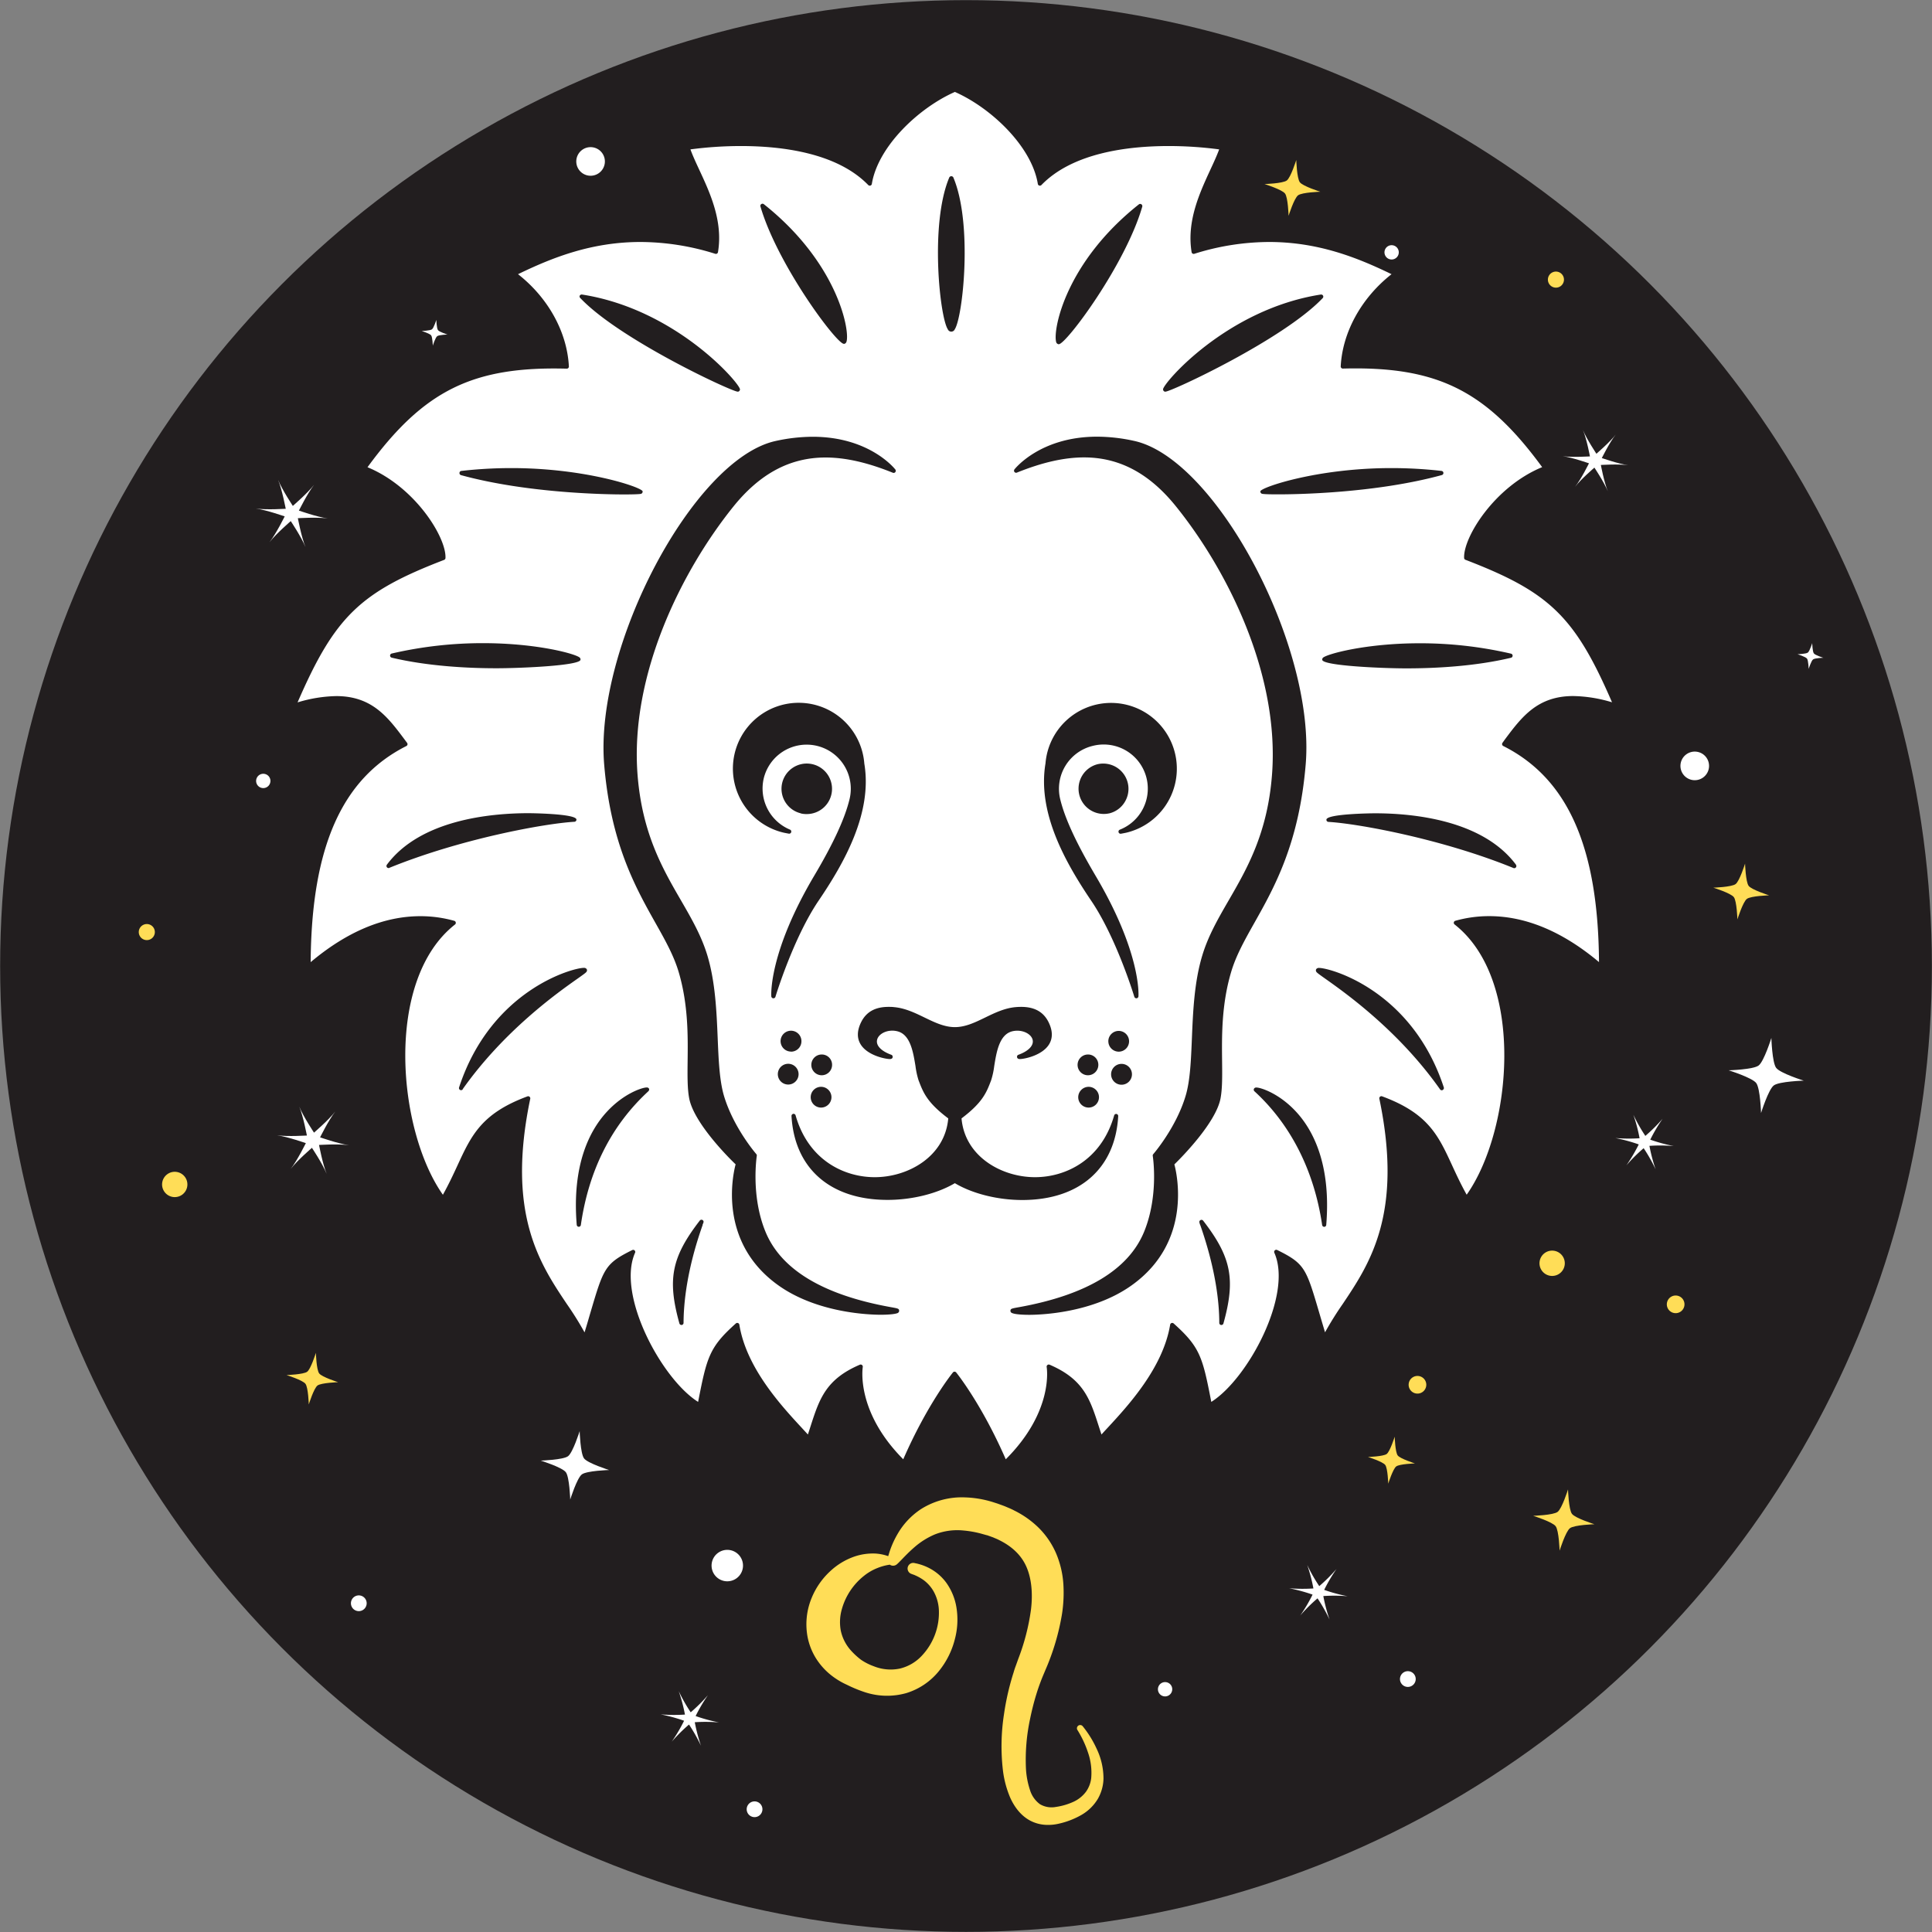 <svg xmlns="http://www.w3.org/2000/svg" viewBox="0 0 832.09 832.09"><rect x="0" y="0" width="832.09" height="832.09" fill="#808080" stroke="none"/><defs><style>.cls-1{fill:#221e1f;}.cls-2{fill:#FFDD57;}.cls-2,.cls-3,.cls-4{fill-rule:evenodd;}.cls-3{fill:#fff;}.cls-4,.cls-5{fill:#FFDD57;}</style></defs><title>Element 5</title><g id="Ebene_2" data-name="Ebene 2"><g id="Layer_3" data-name="Layer 3"><circle class="cls-1" cx="416.05" cy="416.05" r="415.99"/><path class="cls-2" d="M669.23,538.68a5.45,5.45,0,1,0,4.66,6.14A5.45,5.45,0,0,0,669.23,538.68Z"/><path class="cls-2" d="M76,504.73a5.45,5.45,0,1,0,4.66,6.14A5.45,5.45,0,0,0,76,504.73Z"/><path class="cls-3" d="M756.38,466.45c1.76,2.32,2.08,12.91,2.08,12.91s3.17-10.11,5.48-11.87,12.91-2.07,12.91-2.07-10.11-3.17-11.87-5.49-2.07-12.9-2.07-12.9-3.17,10.11-5.49,11.87-12.9,2.07-12.9,2.07,10.11,3.17,11.86,5.48Z"/><path class="cls-4" d="M670,657.32c1.43,1.88,1.7,10.53,1.7,10.53s2.58-8.25,4.47-9.68,10.53-1.7,10.53-1.7-8.25-2.59-9.68-4.47-1.69-10.53-1.69-10.53-2.59,8.25-4.48,9.68-10.53,1.69-10.53,1.69,8.25,2.59,9.68,4.48Z"/><path class="cls-4" d="M131.56,596c1.21,1.59,1.43,8.87,1.43,8.87s2.18-7,3.77-8.16,8.87-1.42,8.87-1.42-6.95-2.18-8.16-3.77-1.42-8.87-1.42-8.87-2.18,7-3.77,8.16-8.87,1.42-8.87,1.42,7,2.18,8.15,3.77Z"/><path class="cls-3" d="M296.75,742.75a71.68,71.68,0,0,1,5.16,9.12,72.14,72.14,0,0,1-2.68-10.13,70.89,70.89,0,0,1,10.48.09,70.05,70.05,0,0,1-10.11-2.75,70.87,70.87,0,0,1,5.31-9,70.73,70.73,0,0,1-7.43,7.39,71.68,71.68,0,0,1-5.16-9.12A70.67,70.67,0,0,1,295,738.45a70.89,70.89,0,0,1-10.48-.09,70.05,70.05,0,0,1,10.11,2.75,70.3,70.3,0,0,1-5.31,9,72.36,72.36,0,0,1,7.43-7.38Z"/><path class="cls-3" d="M707.9,494.51a69.16,69.16,0,0,1,5.16,9.12,71.54,71.54,0,0,1-2.67-10.13,70.73,70.73,0,0,1,10.47.09,70.46,70.46,0,0,1-10.11-2.75,71.61,71.61,0,0,1,5.31-9,71.31,71.31,0,0,1-7.43,7.38,71.68,71.68,0,0,1-5.16-9.12,70.67,70.67,0,0,1,2.68,10.13,70.75,70.75,0,0,1-10.47-.09,70.46,70.46,0,0,1,10.11,2.75,72.17,72.17,0,0,1-5.32,9,72.36,72.36,0,0,1,7.43-7.38Z"/><path class="cls-3" d="M567.46,688.41a71.28,71.28,0,0,1,5.16,9.11,70.32,70.32,0,0,1-2.68-10.12,70.32,70.32,0,0,1,10.48.08,68.76,68.76,0,0,1-10.11-2.74,70.15,70.15,0,0,1,5.31-9,71.77,71.77,0,0,1-7.43,7.39A70.4,70.4,0,0,1,563,674a70.1,70.1,0,0,1,2.67,10.13,70.73,70.73,0,0,1-10.47-.09,72.42,72.42,0,0,1,10.11,2.74,70.15,70.15,0,0,1-5.31,9,69.2,69.2,0,0,1,7.43-7.38Z"/><path class="cls-3" d="M134.34,494.35s4.52,6.72,6.35,11.22c-1.83-4.5-3.27-12.5-3.29-12.46s8.08-.56,12.89.11c-4.81-.67-12.46-3.42-12.44-3.38s3.56-7.27,6.54-11.11c-3,3.84-9.19,9.08-9.15,9.09s-4.52-6.72-6.35-11.22c1.83,4.5,3.27,12.5,3.29,12.46s-8.07.55-12.89-.11c4.82.66,12.46,3.42,12.44,3.38s-3.55,7.27-6.53,11.11c3-3.84,9.18-9.08,9.14-9.09Z"/><path class="cls-3" d="M125.22,224.43s4.52,6.72,6.36,11.21c-1.84-4.49-3.27-12.49-3.3-12.46s8.08-.55,12.89.11c-4.81-.66-12.46-3.42-12.44-3.38s3.56-7.27,6.54-11.11c-3,3.84-9.19,9.08-9.15,9.09s-4.52-6.72-6.35-11.22c1.83,4.5,3.27,12.5,3.3,12.46s-8.08.56-12.9-.11c4.82.67,12.46,3.42,12.45,3.38s-3.56,7.28-6.54,11.11c3-3.83,9.19-9.08,9.14-9.08Z"/><path class="cls-3" d="M155,687.15a3.39,3.39,0,1,0,2.89,3.81A3.39,3.39,0,0,0,155,687.15Z"/><path class="cls-3" d="M325.45,775.87a3.39,3.39,0,1,0,2.89,3.81A3.39,3.39,0,0,0,325.45,775.87Z"/><path class="cls-3" d="M606.81,719.79a3.39,3.39,0,1,0,2.89,3.82A3.38,3.38,0,0,0,606.81,719.79Z"/><path class="cls-3" d="M314.15,667.57a6.77,6.77,0,1,0,5.79,7.64A6.77,6.77,0,0,0,314.15,667.57Z"/><path class="cls-2" d="M722.2,558a3.8,3.8,0,1,0,3.25,4.28A3.79,3.79,0,0,0,722.2,558Z"/><path class="cls-2" d="M611,592.64a3.8,3.8,0,1,0,3.25,4.28A3.79,3.79,0,0,0,611,592.64Z"/><path class="cls-3" d="M243.7,634.06c1.59,2.11,1.89,11.76,1.89,11.76s2.89-9.21,5-10.81,11.76-1.89,11.76-1.89-9.22-2.89-10.81-5-1.89-11.75-1.89-11.75-2.89,9.21-5,10.8-11.76,1.89-11.76,1.89,9.21,2.89,10.81,5Z"/><path class="cls-4" d="M596.6,630.93c1.1,1.44,1.3,8.07,1.3,8.07s2-6.33,3.43-7.42,8.07-1.3,8.07-1.3-6.32-2-7.42-3.43-1.3-8.08-1.3-8.08-2,6.33-3.43,7.43-8.08,1.3-8.08,1.3,6.33,2,7.43,3.43Z"/><path class="cls-4" d="M746.74,386.38c1.3,1.72,1.54,9.59,1.54,9.59s2.36-7.51,4.07-8.82,9.59-1.54,9.59-1.54-7.51-2.36-8.81-4.07-1.55-9.59-1.55-9.59-2.35,7.51-4.07,8.81-9.59,1.55-9.59,1.55,7.51,2.35,8.82,4.07Z"/><path class="cls-4" d="M553.44,83.35c1.3,1.71,1.54,9.59,1.54,9.59s2.36-7.52,4.08-8.82,9.59-1.54,9.59-1.54-7.52-2.36-8.82-4.08-1.54-9.59-1.54-9.59-2.36,7.52-4.08,8.82-9.59,1.54-9.59,1.54,7.52,2.36,8.82,4.08Z"/><path class="cls-3" d="M686.68,201.39s4.12,6.11,5.79,10.21c-1.67-4.1-3-11.38-3-11.35s7.36-.5,11.74.1c-4.38-.6-11.34-3.11-11.33-3.07s3.24-6.63,6-10.12c-2.72,3.49-8.37,8.27-8.33,8.27s-4.11-6.12-5.78-10.21c1.67,4.09,3,11.38,3,11.35s-7.36.5-11.74-.1c4.38.6,11.34,3.11,11.33,3.07s-3.24,6.63-6,10.12c2.72-3.49,8.37-8.27,8.33-8.27Z"/><path class="cls-3" d="M599.77,105.63a3.08,3.08,0,1,0,2.64,3.48A3.08,3.08,0,0,0,599.77,105.63Z"/><path class="cls-3" d="M502.2,724.49a3.08,3.08,0,1,0,2.64,3.47A3.06,3.06,0,0,0,502.2,724.49Z"/><path class="cls-3" d="M113.81,333.29a3.08,3.08,0,1,0,2.63,3.47A3.06,3.06,0,0,0,113.81,333.29Z"/><path class="cls-3" d="M730.74,323.76a6.16,6.16,0,1,0,5.27,6.95A6.15,6.15,0,0,0,730.74,323.76Z"/><path class="cls-3" d="M255.19,63.43a6.16,6.16,0,1,0,5.27,6.94A6.16,6.16,0,0,0,255.19,63.43Z"/><path class="cls-2" d="M63.66,398a3.46,3.46,0,1,0,3,3.9A3.46,3.46,0,0,0,63.66,398Z"/><path class="cls-2" d="M670.6,117a3.46,3.46,0,1,0,2.95,3.9A3.46,3.46,0,0,0,670.6,117Z"/><path class="cls-3" d="M778.26,283.66c.6.79.71,4.43.71,4.43s1.09-3.47,1.89-4.08,4.43-.71,4.43-.71-3.47-1.09-4.08-1.88-.71-4.44-.71-4.44-1.09,3.48-1.88,4.08-4.44.71-4.44.71,3.48,1.09,4.08,1.89Z"/><path class="cls-3" d="M185.69,144.43c.6.8.71,4.44.71,4.44s1.09-3.48,1.89-4.08,4.43-.71,4.43-.71-3.47-1.09-4.08-1.89-.71-4.43-.71-4.43-1.09,3.47-1.88,4.07-4.44.72-4.44.72,3.48,1.09,4.08,1.88Z"/><path class="cls-3" d="M694.28,302.47c-16-37-27-47.51-63.12-61.37a.88.88,0,0,1-.58-.8c-.41-8.91,13.13-30.69,33.61-39.11-24.38-33.32-45.63-43.52-85.83-42.45a.93.93,0,0,1-.68-.28.9.9,0,0,1-.25-.68c.78-14.77,8.93-29.51,21.89-39.69-15-7.29-31.78-13.87-52.77-13.87a108.11,108.11,0,0,0-32.17,5.09.93.93,0,0,1-.75-.09.89.89,0,0,1-.42-.63c-2.18-13.33,3.49-25.53,8-35.33,1.47-3.16,2.86-6.17,3.87-8.92a165,165,0,0,0-21.75-1.44c-17.59,0-41.36,2.91-54.8,16.79a.92.92,0,0,1-.93.24.9.9,0,0,1-.62-.72C444.34,63,426.81,46.45,411.26,39.59c-15.58,6.87-33.12,23.46-35.77,39.62a.89.89,0,0,1-.62.72.92.92,0,0,1-.93-.24C360.5,65.81,336.71,62.9,319.12,62.9a165,165,0,0,0-21.76,1.44c1,2.75,2.4,5.76,3.87,8.92,4.56,9.8,10.22,22,8,35.33a.92.92,0,0,1-.42.63.94.94,0,0,1-.75.09,108.16,108.16,0,0,0-32.17-5.09c-20.94,0-37.76,6.58-52.78,13.87,13,10.18,21.12,24.92,21.9,39.69a.92.92,0,0,1-.93,1c-40.19-1.07-61.45,9.13-85.8,42.45,20.46,8.42,34,30.2,33.58,39.11a.9.9,0,0,1-.58.8c-36.09,13.86-47.07,24.37-63.12,61.37a60.57,60.57,0,0,1,16.67-2.71c15.45,0,22.24,9.09,29.43,18.71l1.07,1.44a.92.92,0,0,1,.16.75.9.9,0,0,1-.48.61c-27.75,14-40.87,43.56-41.21,93.07,15.63-13.14,31.52-19.79,47.24-19.79a53.67,53.67,0,0,1,14.61,2,.88.88,0,0,1,.64.7.9.9,0,0,1-.33.89c-30.55,24-24.8,88.62-5.21,116.39,2.55-4.57,4.52-8.82,6.27-12.61,6-13,10.36-22.43,30.14-29.76a.89.89,0,0,1,.91.16.91.91,0,0,1,.3.88c-10.34,49.46,4.16,71.07,15.8,88.44a138.32,138.32,0,0,1,7.59,12.16c1-3.22,1.81-6.07,2.56-8.61,5.62-19,6.2-21,18-26.85a.9.9,0,0,1,1,.16.89.89,0,0,1,.2,1c-8.05,18.13,11.42,54.35,27.15,64.24,3.78-19.31,4.81-23.56,16.25-33.78a.87.87,0,0,1,.91-.18.89.89,0,0,1,.6.71c3,18.58,18,34.84,27,44.55.9,1,1.74,1.88,2.52,2.74q.6-1.82,1.14-3.51c3.8-11.77,6.55-20.27,21.24-26.55a.91.91,0,0,1,1.25,1c0,.19-3.17,19,17.44,39.74,10.44-23.93,21.28-37.27,21.39-37.4a.91.91,0,0,1,.7-.34,1,1,0,0,1,.71.34c.11.13,10.91,13.47,21.35,37.4C454,607.7,450.83,589,450.79,588.76a.9.9,0,0,1,.33-.87.92.92,0,0,1,.93-.13c14.65,6.28,17.4,14.78,21.19,26.54.37,1.14.75,2.31,1.15,3.52.78-.86,1.62-1.77,2.52-2.74,9-9.71,24-26,27.06-44.55a.91.91,0,0,1,1.51-.53c11.44,10.24,12.45,14.49,16.21,33.78,15.74-9.89,35.2-46.11,27.15-64.24a.91.91,0,0,1,1.24-1.18c11.87,5.87,12.45,7.86,18.06,26.89.74,2.53,1.58,5.37,2.54,8.56a142,142,0,0,1,7.58-12.15c11.65-17.37,26.15-39,15.81-88.45a.9.9,0,0,1,.29-.87.89.89,0,0,1,.91-.16c19.8,7.33,24.14,16.73,30.14,29.74,1.75,3.8,3.72,8.06,6.27,12.63,19.61-27.78,25.35-92.45-5.2-116.39a.93.93,0,0,1-.34-.89.91.91,0,0,1,.65-.7,53.62,53.62,0,0,1,14.61-2c15.72,0,31.62,6.65,47.27,19.79-.33-49.52-13.47-79.12-41.25-93.07a.93.93,0,0,1-.32-1.36l1-1.4c7.21-9.64,14-18.75,29.47-18.75A60.56,60.56,0,0,1,694.28,302.47Zm-95-100.87a191.65,191.65,0,0,1,21.58,1.22.91.91,0,0,1,.14,1.78c-28.82,7.9-63.43,8.31-70.09,8.31h0c-2.55,0-6.92,0-7.53-.31a1,1,0,0,1-.56-1C543.09,209.9,567.28,201.6,599.23,201.6Zm-30.41-74.74a.91.91,0,0,1,.8,1.53c-17,17.88-65.26,40.3-67.76,40.3l-.23,0a1.07,1.07,0,0,1-.77-1C500.91,165.13,528.24,133.2,568.82,126.86ZM490.52,88a.9.9,0,0,1,1.07,0,.92.92,0,0,1,.37,1c-7.23,25-32.75,59.25-35.94,59.25l-.19,0a1.34,1.34,0,0,1-1-1.16C453.53,141.52,459.16,112.84,490.52,88ZM408.88,76.35a1,1,0,0,1,1.68,0c8.46,19.87,4.15,60.17.65,65.47a1.62,1.62,0,0,1-3,0C404.73,136.53,400.42,96.23,408.88,76.35Zm-81,11.57a.89.89,0,0,1,1.07,0c31.36,24.88,37,53.56,35.69,59-.16.67-.49,1.06-1,1.16l-.21,0c-3.18,0-28.68-34.22-35.94-59.24A.91.91,0,0,1,327.85,87.92Zm-78.18,39.42a.93.93,0,0,1,1-.48c40.58,6.34,67.91,38.27,68,40.82a1,1,0,0,1-.79,1,.75.75,0,0,1-.21,0c-2.49,0-50.81-22.42-67.76-40.3A.91.91,0,0,1,249.67,127.34Zm-51,75.48a191.65,191.65,0,0,1,21.58-1.22c32,0,56.18,8.3,56.49,10a1,1,0,0,1-.58,1.05c-.58.26-5,.3-7.51.3-6.65,0-41.3-.41-70.12-8.31a.91.91,0,0,1-.67-.94A.92.92,0,0,1,198.63,202.82Zm-30,80.42a.91.91,0,0,1,0-1.77A173.42,173.42,0,0,1,208,277c23.56,0,40.47,4.74,41.77,6.31a1.15,1.15,0,0,1,.24.85c-.39,2.56-26.05,3.65-36.19,3.65C201.92,287.81,184.47,287,168.66,283.24Zm-1,90.56a1,1,0,0,1-.34.07.93.93,0,0,1-.73-.36.9.9,0,0,1,0-1.1c14.39-19.3,44.45-22.18,61.09-22.18.21,0,20.35.16,20.54,2.72a.92.92,0,0,1-.22.67,1,1,0,0,1-.63.31C234.75,354.65,198.46,361.23,167.61,373.8Zm31.63,95.34a.92.92,0,0,1-.75.39.86.86,0,0,1-.41-.1.91.91,0,0,1-.45-1.1c13.74-41.88,48.88-51.48,53.71-51.48a1.38,1.38,0,0,1,1.24.52,1,1,0,0,1,.06.94c-.21.49-.76.9-4.08,3.25C239.93,427.69,217,444,199.24,469.14Zm79.94.83c-15.91,14.63-25.7,34-29.1,57.6a.91.91,0,0,1-.9.79h0a.91.91,0,0,1-.88-.83c-2.16-26.3,5.85-41,13-48.72,7.27-7.88,15.21-10.45,17.14-10.45a1.07,1.07,0,0,1,.93.42A.9.9,0,0,1,279.18,470Zm23.37,57.56c-6.76,19.1-8.21,33.5-8.24,42.22a.91.91,0,0,1-.79.9h-.12a.92.92,0,0,1-.88-.66c-5.28-19-3.39-28.54,8.78-44.31a.91.91,0,0,1,1.63.63A5.48,5.48,0,0,1,302.55,527.53Zm84.24,37.86c-1.39.8-6.15.86-7.57.86-4.42,0-27.31-.61-44.25-12.79-25.93-18.61-19.4-47.65-18.24-52C314,498.8,298.81,483.63,296.82,473c-.8-4.23-.74-9.7-.67-16,.13-10.74.28-24.11-3.73-37.95-2.09-7.26-5.82-13.91-10.15-21.6-8.57-15.26-19.24-34.25-22.06-68.22C256,278.41,298.74,197.7,334,189.94a75,75,0,0,1,16-1.83c24.25,0,35.16,13.52,35.61,14.1a.92.92,0,0,1,0,1.11.9.9,0,0,1-1.07.29c-10.93-4.42-20.41-6.57-29-6.57-15.23,0-28.19,6.89-39.64,21.08-22.15,27.5-44.64,72.28-41.32,115.5,1.95,25.23,10.83,40.57,18.67,54.1,4.55,7.87,8.85,15.3,11.43,23.86,3.42,11.4,3.95,24.24,4.42,35.56.39,9.43.77,18.34,2.73,24.91,4.13,13.73,13.8,24.89,13.9,25a.87.87,0,0,1,.21.74c0,.17-2.68,17.08,3.75,32.72,6.68,16.27,24.78,27.18,53.79,32.43,3.29.59,3.64.66,3.76,1.44A1,1,0,0,1,386.79,565.39ZM353.9,463.1a4.47,4.47,0,0,1,0-8.94,4.42,4.42,0,0,1,4.47,4.47A4.47,4.47,0,0,1,353.9,463.1Zm4.2,9.45a4.48,4.48,0,0,1-4.47,4.47,4.47,4.47,0,0,1,0-8.94A4.48,4.48,0,0,1,358.1,472.55ZM352.5,388c-10.87,16.11-18.44,41-18.52,41.3a.91.91,0,0,1-.87.65H333a.92.92,0,0,1-.81-.85c-.05-.76-1-19,18.46-51.89,8.26-13.91,13.25-24.72,15.25-33.06a19,19,0,0,0-14.06-22.92,19.18,19.18,0,0,0-4.45-.52,19,19,0,0,0-18.47,14.59,19.18,19.18,0,0,0,11.3,22,.91.91,0,0,1-.51,1.74c-.77-.14-1.53-.28-2.3-.45a28.34,28.34,0,1,1,34.84-29.72C375.83,350.14,363.58,371.66,352.5,388Zm-11.83,64.9a4.49,4.49,0,1,1,4.5-4.47A4.47,4.47,0,0,1,340.67,452.94Zm3.27,9.76a4.47,4.47,0,1,1-4.47-4.5A4.48,4.48,0,0,1,343.94,462.7Zm1-112.36a10.88,10.88,0,0,1-8.06-13.1,10.88,10.88,0,1,1,10.62,13.41A10.61,10.61,0,0,1,344.9,350.34Zm66.36,159.25c-7.64,4.53-18.45,7.23-29.05,7.23-24.6,0-40.06-13.5-41.36-36.11a.92.92,0,0,1,.76-.95.9.9,0,0,1,1,.65C348.24,500,363.92,507,376.73,507c14.37,0,30.25-8.87,31.67-25.32-9.12-6.85-10.78-11.17-12.7-16.18l-.07-.17a34.73,34.73,0,0,1-1.34-6.18c-1-6.08-2.21-13.65-7.86-15-4-1-8.21,1-8.71,3.86-.42,2.38,1.88,4.72,6.15,6.27a.9.9,0,0,1,.59,1c0,.31-.26.84-1.21.84-1.9,0-9.56-1.5-12.54-6.26-1.68-2.69-1.64-5.9.13-9.54,2.19-4.49,6.07-6.67,11.85-6.67.75,0,1.55,0,2.38.11,4.7.41,9,2.47,13.09,4.46,4.42,2.14,8.6,4.15,13.1,4.15s8.65-2,13.06-4.14c4.12-2,8.39-4.06,13.09-4.47.84-.08,1.63-.11,2.39-.11,5.78,0,9.66,2.18,11.85,6.67,1.77,3.64,1.81,6.85.13,9.54-3,4.76-10.64,6.26-12.55,6.26-.94,0-1.16-.52-1.2-.84a.89.89,0,0,1,.59-1c4.27-1.55,6.57-3.89,6.16-6.26-.5-2.84-4.73-4.82-8.72-3.87-5.66,1.33-6.88,8.9-7.86,15a33.77,33.77,0,0,1-1.35,6.18l-.07.18c-1.91,5-3.57,9.32-12.66,16.17,1.42,16.45,17.29,25.32,31.65,25.32,12.8,0,28.48-7,34.08-26.58a.9.9,0,0,1,1-.65.91.91,0,0,1,.75.95c-1.29,22.61-16.75,36.11-41.34,36.11C429.69,516.82,418.89,514.12,411.26,509.59Zm71-152.22a19,19,0,0,0-11.62-36.1,19,19,0,0,0-14.07,22.92c2.62,10.92,10,24.1,15.26,33.06,19.48,32.9,18.51,51.13,18.45,51.89a.92.92,0,0,1-.8.85h-.1a.92.92,0,0,1-.88-.65c-.07-.25-7.64-25.2-18.52-41.3-11.07-16.38-23.32-37.9-19.74-59.18a28.33,28.33,0,1,1,34.83,29.8c-.77.17-1.54.31-2.3.45a.91.91,0,0,1-.51-1.74Zm-4.68-7a10.88,10.88,0,0,1-5-21.17,10.78,10.78,0,0,1,2.52-.3,10.88,10.88,0,0,1,9.25,16.61A10.76,10.76,0,0,1,477.58,350.35ZM483,458.2a4.49,4.49,0,1,1-4.46,4.5A4.49,4.49,0,0,1,483,458.2Zm-5.66-9.73a4.47,4.47,0,1,1,4.47,4.47A4.49,4.49,0,0,1,477.35,448.47Zm-8.5,19.61a4.47,4.47,0,1,1-4.46,4.47A4.5,4.5,0,0,1,468.85,468.08Zm-4.74-9.45a4.48,4.48,0,0,1,4.47-4.47,4.42,4.42,0,0,1,4.47,4.47,4.47,4.47,0,0,1-8.94,0ZM526.92,570a.92.92,0,0,1-.88.66h-.12a.91.91,0,0,1-.79-.9c0-8.59-1.46-22.86-8.14-42a5.31,5.31,0,0,1-.45-1.48.92.92,0,0,1,1.64-.56C530.33,541.43,532.21,551,526.92,570Zm-.58-113c.07,6.35.13,11.82-.67,16.06-2,10.6-17.15,25.77-19.88,28.43,1.16,4.35,7.69,33.39-18.28,52-16.94,12.18-39.83,12.79-44.25,12.79-1.42,0-6.17-.06-7.59-.87a1,1,0,0,1-.48-1c.12-.78.47-.85,3.76-1.44,29-5.24,47.1-16.16,53.79-32.43,6.43-15.66,3.77-32.55,3.74-32.72a.93.93,0,0,1,.21-.74c.1-.12,9.78-11.28,13.91-25,2-6.57,2.35-15.49,2.74-24.93.47-11.32,1-24.14,4.44-35.54,2.57-8.57,6.87-16,11.43-23.88,7.83-13.53,16.71-28.87,18.63-54.08,3.33-43.22-19.16-88-41.32-115.5C495.1,203.93,482.14,197,466.91,197c-8.57,0-18.06,2.15-29,6.57a.9.9,0,0,1-1-1.4c.45-.58,11.36-14.1,35.6-14.1a74.89,74.89,0,0,1,16,1.83c35.31,7.76,78.09,88.46,73.84,139.28-2.82,34-13.5,53-22.07,68.22-4.32,7.69-8.06,14.34-10.15,21.6C526.08,432.87,526.22,446.23,526.34,457Zm44.86,70.55a.89.89,0,0,1-.87.83h0a.91.91,0,0,1-.9-.78C566,504.26,555.94,484.34,540.27,470a.9.9,0,0,1-.11-1.22,1.1,1.1,0,0,1,.93-.4c1.92,0,9.88,2.57,17.13,10.44C565.33,486.5,573.35,501.21,571.2,527.52Zm50.16-58.09a.86.86,0,0,1-.41.1.89.89,0,0,1-.74-.39c-17.79-25.26-40.75-41.51-49.39-47.63-3.21-2.27-3.8-2.71-4-3.2a1.07,1.07,0,0,1,.06-.94,1.38,1.38,0,0,1,1.24-.52c4.83,0,40,9.6,53.72,51.48A.92.92,0,0,1,621.36,469.43Zm31.55-97a.92.92,0,0,1-.73,1.46,1,1,0,0,1-.35-.07c-30.82-12.57-67.12-19.15-79.7-19.87a1,1,0,0,1-.64-.31.92.92,0,0,1-.22-.67c.19-2.56,20.34-2.72,20.54-2.72C608.45,350.23,638.52,353.11,652.91,372.41Zm-2.13-89.17c-15.8,3.78-33.26,4.57-45.12,4.57h0c-10.14,0-35.8-1.09-36.19-3.67a1.2,1.2,0,0,1,.25-.84c1.34-1.57,18.28-6.3,41.77-6.3a173.4,173.4,0,0,1,39.28,4.47.91.91,0,0,1,0,1.77Z"/><path class="cls-5" d="M472.28,753.1a44.92,44.92,0,0,0-4.16-7.24c-1.11-1.56-1.77-2.34-1.77-2.34l0,0a1.4,1.4,0,0,0-2.25,1.67s.52.8,1.37,2.37a43.78,43.78,0,0,1,3.06,7.06,26.62,26.62,0,0,1,1.44,11.21,12.56,12.56,0,0,1-2.22,5.81,14.06,14.06,0,0,1-5.29,4.31,27.58,27.58,0,0,1-7.74,2.28,9.8,9.8,0,0,1-6.85-1.2,11.83,11.83,0,0,1-4.26-6.07,35.14,35.14,0,0,1-1.75-9.33,83.83,83.83,0,0,1,1.77-21.25c.74-3.61,1.63-7.22,2.73-10.76q.82-2.67,1.8-5.25c.32-.87.67-1.73,1-2.53l1.14-2.71a102.18,102.18,0,0,0,7.1-24.05,59.93,59.93,0,0,0,.57-13,40.65,40.65,0,0,0-3.15-13.13,35.11,35.11,0,0,0-7.67-11.14,40.64,40.64,0,0,0-10.29-7.23c-.87-.47-1.81-.89-2.77-1.29l-1.42-.6-1.18-.44-1.16-.42-.78-.28-.66-.21c-.87-.27-1.72-.57-2.6-.8a44.68,44.68,0,0,0-10.63-1.63,32.93,32.93,0,0,0-18.93,5,31.79,31.79,0,0,0-10.05,10.58,39.92,39.92,0,0,0-3.59,7.94c-.23.76-.41,1.35-.55,1.79a20,20,0,0,0-5.39-1.12,24.81,24.81,0,0,0-9.05,1.25,29.23,29.23,0,0,0-10.33,6.16,32.34,32.34,0,0,0-8.27,11.87,29.61,29.61,0,0,0-1.64,16.87,27.44,27.44,0,0,0,3.38,8.66,29.06,29.06,0,0,0,6,7,32.43,32.43,0,0,0,7.52,4.71,57.69,57.69,0,0,0,7.89,3.24,30.5,30.5,0,0,0,17.71.33,28.92,28.92,0,0,0,14.08-9.56A35.48,35.48,0,0,0,411.24,706a32.7,32.7,0,0,0,.72-13.47,25.28,25.28,0,0,0-4.35-10.79,21.22,21.22,0,0,0-6.72-6,22.64,22.64,0,0,0-5.28-2.15c-.66-.19-1-.23-1.34-.31l-.44-.1a2.43,2.43,0,0,0-1.34,4.66l.42.16c.26.1.76.25,1.18.45a20,20,0,0,1,3.74,2.11,15.72,15.72,0,0,1,4.26,4.82,18.19,18.19,0,0,1,2.27,8,27,27,0,0,1-7.31,19.69,18.91,18.91,0,0,1-9.51,5.57,19.44,19.44,0,0,1-11.2-1,24.44,24.44,0,0,1-5.53-2.81,32.11,32.11,0,0,1-4.25-3.9,18.57,18.57,0,0,1-4.45-8.66,20.21,20.21,0,0,1,.49-9.32,27.9,27.9,0,0,1,9.61-14.33,22.09,22.09,0,0,1,5.72-3.3,23,23,0,0,1,4.37-1.28l.92-.16a2.48,2.48,0,0,0,3.06-.16l.57-.51,1.59-1.62c1.3-1.35,3.11-3.25,5.46-5.28a32.83,32.83,0,0,1,8.79-5.48,26.47,26.47,0,0,1,12.25-1.66,44.61,44.61,0,0,1,7.56,1.33l2,.56.51.14h.09l.29.1,1.16.41,1.14.41.88.38a17.93,17.93,0,0,1,1.82.83c5,2.46,9.22,6.07,11.55,11.19s2.93,11.72,2.1,18.65a94.3,94.3,0,0,1-5.46,21.23l-1,2.79c-.38,1-.72,2-1,3-.65,2-1.22,4-1.74,6a111.69,111.69,0,0,0-2.43,12.1,89.6,89.6,0,0,0-.46,24.19,43.08,43.08,0,0,0,3.17,11.83c1.71,3.78,4.47,7.66,8.64,9.85a16.06,16.06,0,0,0,6.4,1.77,20,20,0,0,0,5.93-.51,34.78,34.78,0,0,0,9.64-3.73,19.62,19.62,0,0,0,7.13-7,18.39,18.39,0,0,0,2.4-8.63A29.78,29.78,0,0,0,472.28,753.1Z"/></g></g></svg>
